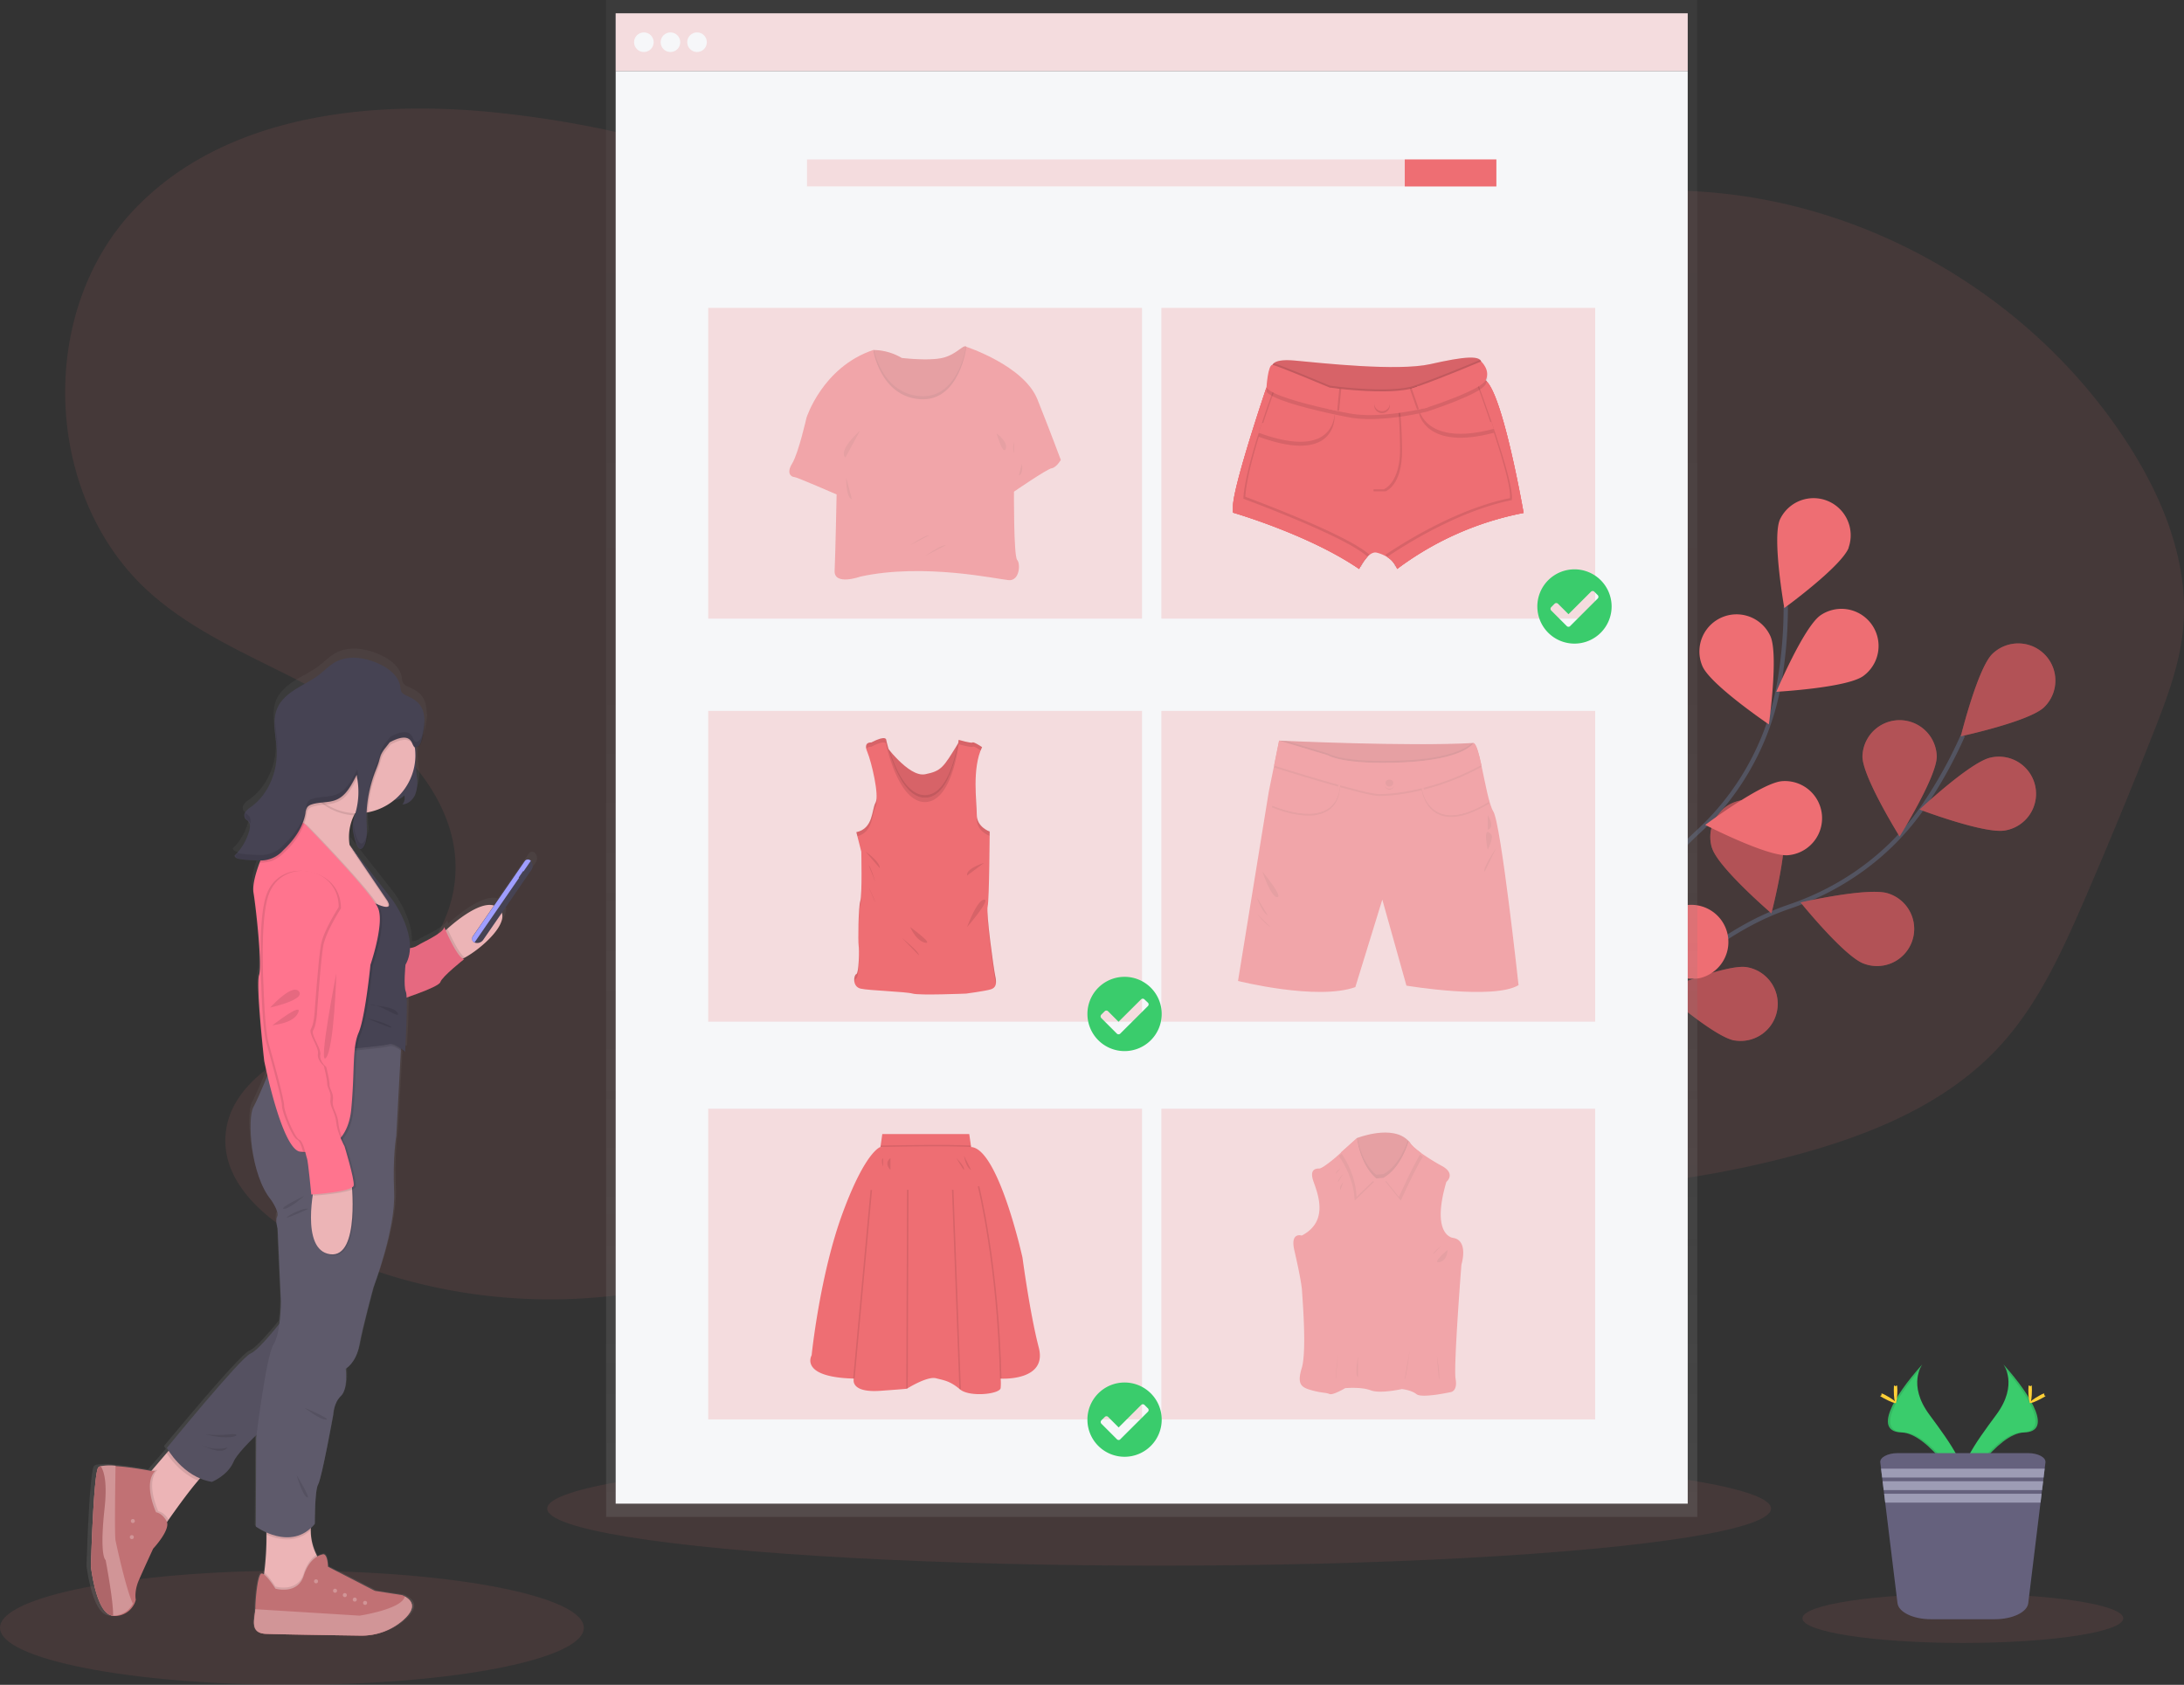 <svg data-name="Layer 1" xmlns="http://www.w3.org/2000/svg" xmlns:xlink="http://www.w3.org/1999/xlink" width="1015.56" height="783.53"><rect width="100%" height="100%" fill="#333333" stroke="none"/><defs><linearGradient id="a" x1="535.54" y1="705.46" x2="535.54" gradientUnits="userSpaceOnUse"><stop offset="0" stop-color="gray" stop-opacity=".25"/><stop offset=".54" stop-color="gray" stop-opacity=".12"/><stop offset="1" stop-color="gray" stop-opacity=".1"/></linearGradient><linearGradient id="b" x1="237.19" y1="818.89" x2="237.19" y2="359.58" xlink:href="#a"/></defs><path d="M637.08 126.32c-42.28 26.74-97.12 25-145.17 11.1s-92.2-38.69-139-56.3a490.89 490.89 0 00-122.13-28.76c-59.67-6.17-126.3 1.34-167.88 44.57-46.3 48.15-42.75 135 7.33 179.18 25.47 22.48 58.83 33.51 87.92 51.06s56 46.7 53.53 80.58c-2.29 31.36-28.95 55.43-56.54 70.53-21.33 11.67-47.6 24.41-50.17 48.58-2.48 23.39 19.6 41.72 40.69 52.14 68.8 34 153.56 33.67 222.09-.86 24.45-12.32 46.93-28.7 72.57-38.3 67.33-25.21 141.51.17 212.8 9.45a469.33 469.33 0 00181-11.91c35.3-9.42 70.74-23.82 95.54-50.65 17.88-19.35 29-43.83 39.49-68q16.73-38.68 32.16-77.9c6.18-15.7 12.26-31.7 13.85-48.5 2.89-30.43-9.28-60.51-25.87-86.2-39.4-60.99-105.71-103.87-177.51-114.76s-147.79 10.4-203.49 56.93" fill="#ee6e73" opacity=".1"/><ellipse cx="135.74" cy="756.99" rx="135.74" ry="26.54" fill="#ee6e73" opacity=".1"/><ellipse cx="538.99" cy="701.56" rx="284.54" ry="26.54" fill="#ee6e73" opacity=".1"/><path d="M732.13 512.6s39.89-70.66 100-91c25.21-8.55 47.22-24.62 62.27-46.58a207.22 207.22 0 0018.38-33.07" fill="none" stroke="#535461" stroke-miterlimit="10" stroke-width="2"/><path d="M950.51 328.89c-6.85 6.64-38.73 13.51-38.73 13.51s7.83-31.65 14.67-38.3a17.273 17.273 0 0124.06 24.79zm-18.03 57.29c-9.36 1.85-39.85-9.71-39.85-9.71s23.77-22.32 33.12-24.18a17.28 17.28 0 116.73 33.89zm-65.7 61.99c-9-3.12-29.5-28.49-29.5-28.49s31.79-7.28 40.8-4.16a17.28 17.28 0 11-11.3 32.65zm-60.21 35.71c-9.41-1.55-33.89-23.11-33.89-23.11s30.1-12.54 39.51-11a17.27 17.27 0 11-5.62 34.08zm59.47-132.11c0 9.54 17.26 37.21 17.26 37.21s17.28-27.66 17.29-37.2a17.28 17.28 0 00-34.55 0zm-69.92 42.63c2.85 9.1 27.59 30.34 27.59 30.34s8.22-31.56 5.37-40.66a17.288 17.288 0 10-33 10.32zm-62.28 50.79c1.27 9.46 22.08 34.57 22.08 34.57s13.43-29.71 12.16-39.17a17.274 17.274 0 10-34.24 4.6z" fill="#ee6e73"/><path d="M950.51 328.89c-6.85 6.64-38.73 13.51-38.73 13.51s7.83-31.65 14.67-38.3a17.273 17.273 0 0124.06 24.79zm-18.03 57.29c-9.36 1.85-39.85-9.71-39.85-9.71s23.77-22.32 33.12-24.18a17.28 17.28 0 116.73 33.89zm-65.7 61.99c-9-3.12-29.5-28.49-29.5-28.49s31.79-7.28 40.8-4.16a17.28 17.28 0 11-11.3 32.65zm-60.21 35.71c-9.41-1.55-33.89-23.11-33.89-23.11s30.1-12.54 39.51-11a17.27 17.27 0 11-5.62 34.08zm59.47-132.11c0 9.54 17.26 37.21 17.26 37.21s17.28-27.66 17.29-37.2a17.28 17.28 0 00-34.55 0zm-69.92 42.63c2.85 9.1 27.59 30.34 27.59 30.34s8.22-31.56 5.37-40.66a17.288 17.288 0 10-33 10.32zm-62.28 50.79c1.27 9.46 22.08 34.57 22.08 34.57s13.43-29.71 12.16-39.17a17.274 17.274 0 10-34.24 4.6z" opacity=".25"/><path d="M734.43 511.19s7.83-80.76 54.49-123.71a123 123 0 0038.06-67.82 207 207 0 003.4-37.66" fill="none" stroke="#535461" stroke-miterlimit="10" stroke-width="2"/><path d="M859.63 254.77c-3.57 8.85-29.93 28-29.93 28s-5.68-32.11-2.11-41a17.27 17.27 0 0132 12.91zm6.72 59.66c-7.8 5.49-40.36 7.28-40.36 7.28s12.69-30 20.49-35.53a17.27 17.27 0 0119.87 28.25zm-34.91 83.28c-9.5.8-38.51-14.09-38.51-14.09s26.11-19.53 35.62-20.33a17.27 17.27 0 112.89 34.42zm-40.6 57.06c-9.23 2.39-40.34-7.38-40.34-7.38s22.44-23.67 31.67-26.06a17.273 17.273 0 018.67 33.44zm.82-144.9c3.87 8.72 30.86 27 30.86 27s4.59-32.28.73-41a17.277 17.277 0 00-31.59 14zm-46.64 67.34c6.3 7.16 37.53 16.55 37.53 16.55s-5.28-32.18-11.57-39.35a17.29 17.29 0 00-26 22.8zm-36.35 71.67c5 8.13 34.19 22.66 34.19 22.66s.24-32.61-4.75-40.74a17.274 17.274 0 10-29.44 18.08z" fill="#ee6e73"/><path fill="url(#a)" d="M281.84 0v705.46h507.4V0h-507.4z"/><path fill="#f6f7f9" d="M286.29 6.19h498.5v26.89h-498.5z"/><path fill="#ee6e73" d="M286.29 6.19h498.5v26.89h-498.5z" opacity=".2"/><path fill="#f6f7f9" d="M286.29 33.08h498.5v666.19h-498.5z"/><circle cx="299.4" cy="19.63" r="4.56" fill="#f6f7f9"/><circle cx="311.76" cy="19.63" r="4.56" fill="#f6f7f9"/><circle cx="324.12" cy="19.63" r="4.56" fill="#f6f7f9"/><path fill="#ee6e73" d="M375.26 74.15h320.55V86.7H375.26z" opacity=".2"/><path fill="#ee6e73" d="M653.22 74.15h42.59V86.7h-42.59z"/><path fill="#ee6e73" opacity=".2" d="M329.32 330.62h201.72v144.49H329.32zm0-187.43h201.72v144.49H329.32zm0 372.42h201.72V660.1H329.32zm210.72-184.99h201.72v144.49H540.04zm0-187.43h201.72v144.49H540.04zm0 372.42h201.72V660.1H540.04z"/><path d="M931.57 634.5s7.14 9.33-3.29 23.41-19 26-15.55 34.76c0 0 15.73-26.16 28.54-26.52s4.39-15.92-9.7-31.65z" fill="#3acc6c"/><path d="M931.57 634.5a11.49 11.49 0 011.46 2.92c12.5 14.68 19.15 28.38 7.14 28.73-11.18.32-24.61 20.32-27.82 25.37a11.06 11.06 0 00.38 1.15s15.73-26.16 28.54-26.52 4.39-15.92-9.7-31.65z" opacity=".1"/><path d="M944.84 646.39c0 3.28-.37 5.94-.82 5.94s-.83-2.66-.83-5.94.46-1.74.92-1.74.73-1.55.73 1.74z" fill="#ffd037"/><path d="M949.39 650.31c-2.88 1.57-5.4 2.52-5.61 2.12s1.94-2 4.82-3.57 1.75-.42 2 0 1.67-.09-1.21 1.45z" fill="#ffd037"/><path d="M893.89 634.5s-7.14 9.33 3.29 23.41 19 26 15.55 34.76c0 0-15.73-26.16-28.54-26.52s-4.41-15.92 9.7-31.65z" fill="#3acc6c"/><path d="M893.89 634.5a11.49 11.49 0 00-1.46 2.92c-12.5 14.68-19.15 28.38-7.14 28.73 11.19.32 24.61 20.32 27.82 25.37a9.11 9.11 0 01-.38 1.15s-15.73-26.16-28.54-26.52-4.41-15.92 9.7-31.65z" opacity=".1"/><path d="M880.62 646.39c0 3.28.37 5.94.83 5.94s.82-2.66.82-5.94-.46-1.74-.91-1.74-.74-1.55-.74 1.74z" fill="#ffd037"/><path d="M876.07 650.31c2.89 1.57 5.4 2.52 5.62 2.12s-1.95-2-4.83-3.57-1.75-.42-2 0-1.67-.09 1.21 1.45z" fill="#ffd037"/><ellipse cx="912.73" cy="752.6" rx="74.6" ry="11.45" fill="#ee6e73" opacity=".1"/><path d="M951.13 680.1l-.36 2.91-.5 4.12-.21 1.71-.5 4.12-.22 1.72-.5 4.11-5.71 46.8c-.51 4.18-7.33 7.43-15.57 7.43H897.9c-8.24 0-15-3.25-15.56-7.43l-5.72-46.82-.5-4.11-.21-1.72-.51-4.12-.21-1.71-.5-4.12-.36-2.91c-.28-2.31 3.45-4.31 8.07-4.31h60.67c4.65 0 8.35 2 8.06 4.33z" fill="#65617d"/><path fill="#9d9cb5" d="M950.77 683.01l-.5 4.11h-75.08l-.5-4.11h76.08zm-.71 5.83l-.5 4.12h-73.65l-.51-4.12h74.66zm-.72 5.83l-.5 4.12h-72.22l-.5-4.12h73.22z"/><path d="M591.61 171.11s-1.83-4.57 10.51-3.43 47.77 5.08 63.09 1.63 24.45-4.55 23.54 0-26.51 14.83-26.51 14.83l-33.15 3.43-24.45-3.89-13.13-7.77z" fill="#ee6e73"/><path d="M688.78 169.31c-.92 4.55-26.51 14.83-26.51 14.83l-33.15 3.43-24.45-3.88-13.12-7.77.09-4.8a2 2 0 01.7-2.21c1.13-1 3.77-1.78 9.81-1.22 12.35 1.14 47.77 5.07 63.09 1.62 12.48-2.81 20.86-4.06 23-2a2 2 0 01.54 2z" opacity=".1"/><path d="M708.48 238.54a143.09 143.09 0 00-58.82 26.05 10.91 10.91 0 00-4.69-5.57 16.47 16.47 0 00-4.76-2c-1.53-.39-3 .54-4.35 1.88a24.63 24.63 0 00-3.87 5.73c-23.31-16-58.67-26.21-58.67-26.21v-3.2c0-.63.11-1.39.23-2.25s.27-1.62.46-2.55c3-15.26 14.86-50.13 14.86-50.13h13.41l26 5.4 29.25-1.79 29.46-6.13 3.82-.8c6.37 5 13.6 40 16.44 54.9.36 1.89.64 3.45.85 4.6.25 1.3.38 2.07.38 2.07z" fill="#ee6e73"/><path d="M578.16 231.93c.77-14.65 12.41-46.4 14.38-51.67h-3.67s-12.56 37-15.11 51.44a.36.36 0 000 .11c-.07.39-.14.77-.19 1.13-.12.86-.2 1.62-.23 2.25v3.2s35.36 10.22 58.67 26.21a24.63 24.63 0 013.87-5.73c-8.91-8.1-42.7-21.3-57.72-26.94zm129.94 4.5c-.09-.51-.2-1.1-.32-1.75-.15-.84-.33-1.79-.53-2.85-2.84-14.92-10.07-49.93-16.44-54.9l-3.82.8c2.32 6.23 17.27 46.91 16 54.85-25 5-50.34 21.25-58 26.44a10.91 10.91 0 014.69 5.57 143.09 143.09 0 0158.82-26.05s-.15-.77-.4-2.11z" fill="#ee6e73"/><path d="M579.08 231.01c.76-14.65 12.41-46.4 14.38-51.66h-3.68s-12.56 37-15.11 51.43v.11q-.11.6-.18 1.14c-.12.86-.2 1.62-.23 2.25v3.2s35.35 10.21 58.67 26.21a24.21 24.21 0 013.86-5.73c-8.91-8.08-42.69-21.31-57.71-26.95z" opacity=".1"/><path d="M578.16 231.93c.77-14.65 12.41-46.4 14.38-51.67h-3.67s-12.56 37-15.11 51.44a.36.36 0 000 .11c-.07.39-.14.77-.19 1.13-.12.86-.2 1.62-.23 2.25v3.2s35.36 10.22 58.67 26.21a24.63 24.63 0 013.87-5.73c-8.91-8.1-42.7-21.3-57.72-26.94z" fill="#ee6e73"/><path d="M707.19 235.51l-.32-1.75c-.16-.84-.33-1.78-.53-2.85-2.83-14.91-10.07-49.92-16.44-54.9l-3.81.81c2.32 6.23 17.27 46.91 16 54.85-25 5-50.35 21.25-58 26.43a10.93 10.93 0 014.69 5.58 142.94 142.94 0 0158.81-26.06s-.15-.75-.4-2.11z" opacity=".1"/><path d="M708.1 236.43c-.09-.51-.2-1.1-.32-1.75-.15-.84-.33-1.79-.53-2.85-2.84-14.92-10.07-49.93-16.44-54.9l-3.82.8c2.32 6.23 17.27 46.91 16 54.85-25 5-50.34 21.25-58 26.44a10.91 10.91 0 014.69 5.57 143.09 143.09 0 0158.82-26.05s-.15-.77-.4-2.11z" fill="#ee6e73"/><path d="M586.85 198.34s23.2 14.6 28.62-6.78l5.16 1.38s1.7 23.69-35.32 10.17z" opacity=".1"/><path d="M586.85 196.51s23.2 14.6 28.62-6.78l5.16 1.38s1.7 23.69-35.32 10.17z" fill="#ee6e73"/><path d="M659.85 192.25s3 17.47 34.79 9l-1.12-3.3s-21.71 9-29.58-6.63z" opacity=".1"/><path d="M659.85 190.42s3 17.47 34.79 9l-1.12-3.3s-21.71 9-29.58-6.63z" fill="#ee6e73"/><path d="M638.69 192.02v36.46h5.64s7.8-2.81 7.62-19.2-1.37-20.8-1.37-20.8z" opacity=".1"/><path d="M637.78 191.11v36.46h5.64s7.8-2.81 7.62-19.2-1.38-20.8-1.38-20.8z" fill="#ee6e73"/><path d="M690.78 178.77c-2.3 4.28-23.18 11.31-26.87 12.52l-.56.18s-1.32.34-3.53.8c-6.72 1.4-21.7 4-33 1.72-1.64-.32-3.34-.67-5.07-1l-4-.87c-13-2.89-26.45-6.67-28.84-10 0 0 .65-10.87 2.84-10.58s26.64 10.58 26.64 10.58l.35.05c.63.08 2.06.26 4.07.49 7.94.87 24.67 2.25 33.67-.16.43-.12.83-.24 1.22-.38.68-.23 1.39-.47 2.12-.74 11.58-4.1 28.92-11.44 28.92-11.44s4.58 4.12 2.04 8.83z" opacity=".1"/><path d="M688.78 169.31c-.92 4.55-26.51 14.83-26.51 14.83l-33.15 3.43-24.45-3.88-13.12-7.77.09-4.8a2 2 0 01.7-2.21c4.35 1.32 26 10.43 26 10.43l.35.05c.63.08 2.06.26 4.07.49 7.94.87 24.67 2.25 33.67-.16.43-.12.83-.24 1.22-.38.68-.22 1.39-.47 2.12-.74 10.47-3.71 25.66-10.07 28.47-11.25a2 2 0 01.54 1.96z" opacity=".1"/><path d="M690.78 176.93c-2.3 4.28-23.18 11.3-26.87 12.51l-.56.19s-1.32.33-3.53.79c-6.72 1.4-21.7 4-33 1.72-1.64-.32-3.34-.67-5.07-1l-4-.87c-13-2.89-26.45-6.67-28.84-10 0 0 .65-10.87 2.84-10.57s26.64 10.57 26.64 10.57l.35.05c.63.08 2.06.27 4.07.49 7.94.87 24.67 2.25 33.67-.16.43-.12.83-.24 1.22-.38.68-.22 1.39-.47 2.12-.74 11.58-4.1 28.92-11.44 28.92-11.44s4.58 4.15 2.04 8.84z" fill="#ee6e73"/><circle cx="642.65" cy="188.48" r="3.66" opacity=".1"/><circle cx="642.65" cy="187.56" r="3.66" fill="#ee6e73"/><path d="M623.68 180.77l-1 10.32-4-.87 1-9.94c.56.1 2 .29 4 .49z" opacity=".1"/><path d="M622.78 180.77l-1 10.32-4-.87 1-9.94c.55.1 2 .29 4 .49z" fill="#ee6e73"/><path d="M663.02 189.44l-.56.19s-1.31.33-3.53.79l-3.41-9.79c.43-.12.84-.24 1.23-.38.68-.22 1.39-.47 2.12-.74z" opacity=".1"/><path d="M663.94 189.44l-.56.19s-1.32.33-3.53.79l-3.41-9.79c.43-.12.83-.24 1.22-.38.68-.22 1.39-.47 2.12-.74z" fill="#ee6e73"/><g opacity=".5"><path d="M406.02 162.77a26.4 26.4 0 0113.29 3.69s12.18 1.48 18.82 0 10-6.64 11.26-5.17 1.29 15.32 1.29 15.32l-5.72 15.32-12.92 9.59-20.48-5.9-6.78-17.33z" fill="#ee6e73"/><path d="M450.68 176.63l-5.72 15.32-12.92 9.59-20.48-5.9-6.78-17.35 1.29-15.5h.3a27.12 27.12 0 0113 3.7s12.18 1.48 18.82 0c6.31-1.4 9.63-6.14 11-5.34a.62.62 0 01.21.16c1.28 1.46 1.28 15.32 1.28 15.32z" opacity=".1"/><path d="M450.68 176.63l-5.72 15.32-12.92 9.59-20.48-5.9-6.78-17.35 1.29-15.5h.3c1.14 4.89 6 20.33 21.48 21.42 15.92 1.11 20.44-17.83 21.38-23.05a.62.62 0 01.21.16c1.24 1.45 1.24 15.31 1.24 15.31z" opacity=".1"/><path d="M406.02 162.77s3.32 21.59 21.78 22.88 21.59-24.36 21.59-24.36 26.76 8.77 33 24.41 10.89 28.19 10.89 28.19-2 3.5-4.25 3.87-17.53 10.89-17.53 10.89-.18 29.9 1.48 31.74 1.11 9.78-3.88 9.41-39.49-8.12-69-1.66c0 0-12.36 4.43-12-2.77s.92-35.43.92-35.43-18.64-8.12-19.74-8.12-3.88-1.46-.93-6.27 6.65-21.22 6.65-21.22 7.4-23.56 31.02-31.56z" fill="#ee6e73"/><path d="M463.41 201.54s5.54 4.06 4.25 7.2-4.25-7.2-4.25-7.2zm8.12 3.9a10 10 0 000 5.51m3.69 4.62s.74 5-1.47 5.53m-73.82-20.85s-10.33 9-6.83 12.55m.37 9.23s-.17 9.41 2.68 10.15m27.03 21.4s7-4.79 8.86-4.61m-1.86 9.6s7.58-5.36 9.61-5" opacity=".1"/></g><g opacity=".5"><path d="M594.78 344.42s60.38 2.86 90.4 1.1l-.66 7.92-53.12 7-15.72-4.84z" fill="#ee6e73"/><path d="M685.22 345.52l-.66 7.92-53.11 7-15.73-4.84-20.94-11.18s1.24.07 3.45.16c13.1.57 60.27 2.41 86.17 1z" opacity=".1"/><path d="M706.12 458.14c-11.66 7-52.13.22-52.13.22l-11.22-40-12.54 40.69c-17.81 6.38-54.55-2.86-54.55-2.86l14.3-88 2.47-12.13 2.33-11.64 22.66 6.82s6.81 4.62 35.19 3.3 32.55-9 32.55-9c1.25.36 2.44 4.77 3.64 10.25 1.74 8 3.51 18.26 5.6 21.65 3.56 5.7 11.7 80.7 11.7 80.7z" fill="#ee6e73"/><path d="M688.86 356.65c-25.3 13.89-47.08 13.51-47.08 13.51-5.39.66-49.33-13.23-49.33-13.23l2.33-11.63 22.66 6.82s6.81 4.62 35.19 3.3 32.55-9 32.55-9c1.29.35 2.48 4.75 3.68 10.23z" opacity=".1"/><path d="M685.22 345.52l-.66 7.92-53.11 7-15.73-4.84-20.94-11.18s1.24.07 3.45.16l19.2 5.78s6.81 4.62 35.19 3.3c22.29-1 29.65-6 31.78-8.09z" opacity=".1"/><path d="M688.86 355.77c-25.3 13.89-47.08 13.51-47.08 13.51-5.39.66-49.33-13.23-49.33-13.23l2.33-11.63 22.66 6.82s6.81 4.62 35.19 3.3 32.55-9 32.55-9c1.29.34 2.48 4.75 3.68 10.23z" fill="#ee6e73"/><circle cx="646.07" cy="364.87" r="2.31" opacity=".1"/><circle cx="646.07" cy="363.99" r="2.31" fill="none" stroke="#ee6e73" stroke-miterlimit="10"/><path d="M587.01 405.35s4.07 12.1 6.93 11.88-6.93-11.88-6.93-11.88zm-2.64 11.88s2.53 7.26 5.17 8.47m-5.17-.88s4 5.06 6.37 6.27m101.04-52.02s3.74 5.61 0 6.82m1.7 2.3c-4.34-5.15-1.66 7-1.66 7s2.77-5.68 1.66-7zm2.19 6.27s-6.6 9.79-5.28 10.89m-82.03-26.07c-8.09 0-16.53-3.66-17-3.88l.36-.81c.16.08 16.31 7.09 25.05 1.83 3.3-2 5.15-5.52 5.51-10.5l.88.07c-.38 5.28-2.38 9-5.94 11.18a17 17 0 01-8.86 2.11z" opacity=".1"/><path d="M608.36 378.4c-8.09 0-16.53-3.66-17-3.88l.36-.8c.16.07 16.31 7.08 25.05 1.82 3.3-2 5.15-5.52 5.51-10.5l.88.07c-.38 5.28-2.38 9-5.94 11.18a17 17 0 01-8.86 2.11z" fill="#ee6e73"/><path d="M674.78 379.94a13.69 13.69 0 01-6-1.29c-6.56-3.16-7.62-10.9-7.67-11.23l.88-.11c0 .08 1.05 7.61 7.18 10.55 5.46 2.63 13.21 1 23-5l.45.75c-6.97 4.22-12.94 6.33-17.84 6.33z" opacity=".1"/><path d="M674.78 379.06a13.69 13.69 0 01-6-1.29c-6.56-3.16-7.62-10.9-7.67-11.23l.88-.11c0 .08 1.05 7.61 7.18 10.55 5.46 2.63 13.21 1 23-5l.45.75c-6.97 4.22-12.94 6.33-17.84 6.33z" fill="#ee6e73"/></g><path d="M411.12 345.77s11.35 15.85 19.06 14.31 8.47-3.23 15.32-14.31l5.62 12.93-6.62 16-7.84 10.15-16.62-2.61-5.38-18.16z" fill="#ee6e73"/><path d="M451.12 358.69l-6.62 16-7.84 10.15-16.62-2.61-5.38-18.16-3.54-18.3s1 1.38 2.56 3.28c3.81 4.55 11.06 12.11 16.5 11 7.6-1.52 8.45-3.19 15.05-13.86l.27-.45z" opacity=".1"/><path d="M451.12 358.69l-6.62 16-7.84 10.15-16.62-2.61-5.38-18.16-3.54-18.3s1 1.38 2.56 3.28c2.48 8 7.81 20.83 16.5 20.72 9.81-.11 13.77-16.36 15.05-23.55l.27-.45z" opacity=".1"/><path d="M405.12 345.3s-3.85-.46-1.85 4.31 5.69 20.46 3.85 23.69-.92 12-8.92 13.7l2.3 9.07s.46 20-.46 22.93-1.08 19.07-.77 20.76.16 12.77-1.07 13.24-2 5.84 2 6.76 21.07 1.39 24.15 2.31 24.92 0 24.92 0 9.23-1.23 11.54-2 2.77-2.61 2-6.15-4.31-29.23-3.54-32.46.93-34.77.93-34.77-6-2-6-7.85-2.31-21.54 2.46-31.38c0 0-3.85-2.64-4.46-2.17s-6.42-1.22-6.42-1.22-3 26.77-15.55 26.92-18.14-26.92-18.14-26.92.11-2.46-6.97 1.23z" fill="#ee6e73"/><path d="M423.27 431.15s2.59 6.31 6.91 7.23-6.91-7.23-6.91-7.23zm-4 4.92s8.36 6.77 8 8.16m-24.77-48.16s6.62 4.46 6.62 7.69m-2.16 6.31s-1.84-6.46-3.07-7.84m0 10.3s2.77 5.54 3.07 7.08m50.62-18.31s-8.61 2.62-7.85 5.85m-.04 24s11.28-13.08 7.89-12.77-7.89 12.77-7.89 12.77zm4.5-52.31c0-2.7-.49-7.5-.55-12.85-.06 6.14.55 11.82.55 14.85 0 5.72 5.73 7.75 6 7.84v-2s-6-1.99-6-7.84zm8.59 77.08a15.57 15.57 0 01.27 1.59 10 10 0 00-.27-3.59c-.66-3-3.34-22.26-3.62-29.78-.3 5.14 2.92 28.42 3.62 31.78zm-63.65-19.95c0-5.49.31-13.06.91-15 .49-1.56.59-7.94.58-13.58 0 5.06-.15 10.2-.58 11.58-.68 2.18-.94 11.56-.91 17zm5.99-88.67c7.07-3.69 6.92-1.23 6.92-1.23s5.54 27.08 18.14 26.92 15.6-26.92 15.6-26.92 5.85 1.69 6.46 1.22 2.66 1 3.79 1.72c.21-.53.43-1.05.68-1.55 0 0-3.85-2.64-4.47-2.17s-6.46-1.22-6.46-1.22-3 26.77-15.55 26.92-18.14-26.92-18.14-26.92.15-2.46-6.92 1.23c0 0-3.13-.36-2.26 3.09.5-1.29 2.21-1.09 2.21-1.09zM398.19 455c1-.37 1.27-7.22 1.21-11-.05 3.8-.4 8.69-1.21 9s-1.2 2-.89 3.63c.16-.86.48-1.49.89-1.63zm8.93-79.7a8.6 8.6 0 00.47-4.11 5.27 5.27 0 01-.47 2.11c-1.85 3.23-.93 12-8.93 13.7l.48 1.88c7.48-1.94 6.64-10.41 8.45-13.58z" opacity=".1"/><path d="M451.56 533.41c-3.78 6.88-42.15 0-42.15 0l.1-.69.76-5.33h40.43l.77 5.32z" fill="#ee6e73"/><path d="M451.56 533.41c-3.78 6.88-42.15 0-42.15 0l.1-.69c1.84 0 29.6-.66 42 0z" opacity=".1"/><path d="M409.41 533.41s-6.88 1.72-17.55 30.62-14.45 66.24-14.45 66.24-6 10.16 19.61 10.84c0 0-2.06 6.71 12.39 5.68s12.37-1.02 12.37-1.02 9.29-5.85 13.42-4.82 6.71 1.38 11.18 5.16 18.76 2.24 18.93-.68a27 27 0 000-4.31s21.85 1.38 17.72-14.45-7.57-41.81-7.57-41.81-11.18-50.75-23.92-51.44-42.13-.01-42.13-.01z" fill="#ee6e73"/><path opacity=".1" d="M396.712 641.132l8.094-87.747.687.063-8.094 87.747zm24.7 4.576l.355-92.39.69.003-.355 92.39zm21.258-92.383l.689-.025 3.449 92.735-.69.026zm22.31 87.795c-1.2-52.85-10.2-89.03-10.31-89.35l.67-.17c.09.36 9.14 36.61 10.33 89.55zm-54.37-102.55s-1.2.69 0 4m3.45-4s-3.27 2.06 0 5.51m30.62-5.51s4.47 4.3 3.44 5.51m.16-6.54s.7 5.16 3.28 6.54"/><g opacity=".5"><path d="M630.9 529.29s16.88-6.72 24.18 1.48-5 18.18-5 18.18l-5.16 10.3-12.14-1.33-2.86-14.24z" fill="#ee6e73"/><path d="M650.08 548.9l-5.16 10.3-12.14-1.29-2.86-14.23 1-14.39.27-.1c2.14-.79 16.59-5.83 23.5 1.11a5.35 5.35 0 01.41.42c7.28 8.16-5.02 18.18-5.02 18.18z" opacity=".1"/><path d="M650.08 548.9l-5.16 10.3-12.14-1.29-2.86-14.23 1-14.39.27-.1c2.09 11.45 7.67 16.28 8.61 17l.14.1 3.43-.28c6.67-3.68 10.19-12.43 11.32-15.74a5.35 5.35 0 01.41.42c7.28 8.19-5.02 18.21-5.02 18.21z" opacity=".1"/><path d="M679.56 588.12s-3.72 47.38-2.71 53.1-2.15 6.15-2.15 6.15-13.46 3-16 1-6.87-2.39-6.87-2.39-10 2.29-14.46.58-11.88-1-11.88-1-5.72 3.44-7.3 2.72-3.58-.43-8.16-1.71-7.16-2.44-4.73-10.31.3-32.78.15-35.79-1.57-10.3-3.58-19 3.43-6.87 3.43-6.87c12.75-6.58 7.45-19.47 5.45-25.19s1.14-6 2.71-6 7.59-5.15 7.59-5.15l2.44-2.19 7.44-6.68c1.85 12.51 7.85 17.76 8.85 18.54l.14.11 3.43-.29c8.3-4.57 11.73-17 11.73-17 1 1.7 3.23 3.64 5.72 5.44a98 98 0 0010.17 6.3c6 3.58 1.58 7.16 1.58 7.16-7.3 24.9 3 26 3 26 7.59 1.12 4.01 12.47 4.01 12.47z" fill="#ee6e73"/><path d="M623.31 543.46s-2.15 1.15-2.15 2.43m3.44 0s-2.86 3-2.36 3.87m2.36.01s-2.15 2.29-1.29 3.58m15.61-3.7l-9 8.69c-.33-9.66-5-17.39-7.3-20.65l7.44-6.68c1.82 12.61 7.87 17.86 8.86 18.64z" opacity=".1"/><path d="M639.78 547.93l-9 8.7c-.32-9.67-5-17.39-7.29-20.66l7.44-6.68c1.85 12.61 7.85 17.86 8.85 18.64z" fill="#ee6e73"/><path d="M661.66 537.88c-3.6 5.62-10.29 20.46-10.29 20.46l-7.16-8.87c8.3-4.58 11.73-17 11.73-17 1 1.66 3.23 3.6 5.72 5.41z" opacity=".1"/><path d="M660.78 536.16c-3.59 5.63-10.29 20.47-10.29 20.47l-7.14-8.86c8.3-4.57 11.73-17 11.73-17 1 1.65 3.23 3.59 5.7 5.39z" fill="#ee6e73"/><path d="M655.52 627.91s-1.53 13-2.41 13.74m15-11.45s1.72 9.3 1 11.45m-37.64-10.88s-1.57 8.73 0 9.73m-9.29-11.02s-1.3 10.31-1 12.17m49.08-62.41s-4 3.15-3.72 4m6.58-1.99s-7.66 6.44-3.83 5.72 3.83-5.72 3.83-5.72z" opacity=".1"/></g><path d="M341 455l.05-.07-.09-.07-.54-.36.11.08a1.79 1.79 0 00-2.36.52l-.22.31-12.15 17.48-2.12 3.11c-6.41-1.93-16.82 6.19-22.09 10.85-.33.29-.64.56-.92.82-.42-.94-.67-1.54-.67-1.54-.26 2.86-10.36 7.15-12.72 8.71a8.5 8.5 0 01-3.52 1.18c.34-10.87-8.07-22.31-8.07-22.31l-20.55-26.15a23.08 23.08 0 012.1-13.87c.17-.34.34-.68.53-1h.1a22.74 22.74 0 00-1.29 6.83c.05 1.77 1.69 10.35 4 10a1.26 1.26 0 001.18-.56c1.84-2.14 2-5.78 1.91-9.15a18.75 18.75 0 01-.33 2.95c.15-2.8-.17-5.76-.17-7.87 0-.84 0-1.67.06-2.51h.51a27.61 27.61 0 0012.55-5.82 6.73 6.73 0 004.72-2.21 4.59 4.59 0 01-.89 4.28c2.75-.13 5.08-2.27 6.14-4.78a16.68 16.68 0 00.78-8 55.59 55.59 0 01-.59-8.13 29.91 29.91 0 00.24-4.43 8.54 8.54 0 00-.24-1.34h.08a2 2 0 001.43-.56c1.14-.88 1.51-2.6 1.8-3.92a33.38 33.38 0 001.06-9.31c-.06.95-.18 1.91-.32 2.86.25-3.6-.25-7.1-2.63-9.71-1.64-1.79-3.93-2.84-6.13-3.89a4.49 4.49 0 01-2-1.43 5.79 5.79 0 01-.62-2.48c-.77-5.26-5.72-8.92-10.65-11-6.34-2.76-14-3.94-20.05-.66-3 1.59-5.3 4.08-8 6.11-3.38 2.57-7.28 4.37-10.89 6.61s-7 5.08-8.77 8.94c-2.65 6-.66 12.8-.33 19.31.53 10.25-3.69 21-12.05 27a10.81 10.81 0 00-2.65 2.29 2.86 2.86 0 00-.22 3.27c.43.56 1.11.88 1.58 1.41.95 1.08.76 2.73.39 4.11a25.77 25.77 0 01-7 11.86c.15 1.06 1.46 1.48 2.53 1.64a58.25 58.25 0 008.55.62h1.23c-.13.33-.27.68-.41 1.05-1.55 4.08-3.56 10.36-2.89 14.2 1 6.06 4.2 33.77 2.62 38.63s2.54 40.1 2.54 40.1.55 2.72 1.5 6.78c-2.47 5.82-5.29 12.28-6.7 14.87-2.84 5.19-1.44 31.69 8.35 43.47 0 0 4 5.72 3 7.79s.18 5.72.18 5.72l1.55 34.29a88.88 88.88 0 01-.72 10.48c-4.18 5.17-10.62 12.71-13.65 13.94-4.69 1.91-39.67 44.34-39.67 44.34s.28.51.83 1.34l-1 1.14-6.71 7.78-.53.61c-1.26-.24-9.65-1.76-16.3-2.24h-.66v-.12a24.88 24.88 0 00-7 .19 2.25 2.25 0 00-1.16.6c-2.27 2.78-3.49 46.42-3.49 46.42s2.42 21.85 10 23.07a4 4 0 001.2.22h.33c5.4-.4 7.88-3.49 9-5.61a8.69 8.69 0 00.75-2s-.88-3.89 1.48-9.26S162 778 162 778s8-8.41 6.57-12.49c.22-.33.48-.69.76-1.1 3-4.28 9.08-12.73 14-18.37.32-.38.64-.73 1-1.08a24.56 24.56 0 005.58 1.61s7.52-2.94 10.31-9.52c1.19-2.8 5.86-7.76 10.83-12.53l-.16 1.27-.17 41.74a29.83 29.83 0 005.14 2.83v1a134 134 0 01-1.08 17.79l-.15.93c-.62-.44-1.16-.59-1.5-.25-1.54 1.56-2.5 11.52-2.59 16.11v.46c-.25 4.58-2.86 11.24 5 11.58 5.88.25 31.23.63 44.79.83a30.15 30.15 0 0020-7.09c4.31-3.69 6.92-8.08 1.05-11.31-.36-.2-.74-.39-1.16-.58l-13-2-22.21-11.34s-.13-6.86-2.8-5.72a7.5 7.5 0 00-2.25.89c-.13-.25-.27-.52-.4-.8a25.55 25.55 0 01-2.74-11.56c0-.36 0-.73.05-1.1a22.09 22.09 0 001.84-1.89s-.17-15.59 1.58-18.53 7.17-32.74 7.17-32.74.17-5.54 3.67-8.83 2.27-12.82 2.27-12.82 4.9-2.6 6.47-11.08 6.65-27 6.65-27 10.49-27.37 9.8-44.68 1-26.33 1-26.33l2.18-40.24v-.62c.87.66 1.46 1.2 1.46 1.2v-.44c.32.27.5.44.5.44s1.12-18.26.74-25.5c6.12-2.08 15.44-5.5 16-7.24.78-2.59 11.28-10.78 11.28-10.78a1.74 1.74 0 01-.64-.24c.33-.15.67-.33 1-.52 6.88-3.68 19.66-14.44 17.51-21l14-20.09A3.41 3.41 0 00341 455z" transform="translate(-92.22 -58.23)" fill="url(#b)"/><path d="M216.21 445.29a9.12 9.12 0 01-3.35 1.27c-4.37.13-8-11.7-8-11.7s1.24-1.26 3.22-3c5.86-5.21 18.15-14.83 23.91-9.45 6.5 6.01-8.21 18.81-15.78 22.88zm-66.43 282.13l-16.13 17.41s-14.92.17-12-8.06a30.09 30.09 0 001.24-5.48 134.65 134.65 0 001.05-17.62c0-3.86-.06-6.57-.06-6.57s23.49-10.29 21.09.43a20.15 20.15 0 00-.48 4.08 25.54 25.54 0 002.68 11.45 25.91 25.91 0 002.61 4.36z" fill="#ecb4b6"/><path d="M149.78 727.42l-16.13 17.41s-14.92.17-12-8.06a30.09 30.09 0 001.24-5.48c2.13 1.65 5.19 6.51 5.19 6.51s10.29 3 13.12-6c1.58-5 4.08-7.53 6-8.74a25.91 25.91 0 002.58 4.36z" opacity=".1"/><path d="M187.2 753.64a29.34 29.34 0 01-19.64 7c-13.3-.19-38.15-.58-43.92-.82-7.72-.34-5.16-6.93-4.91-11.47v-.45c.09-4.55 1-14.41 2.54-15.95s6.81 6.86 6.81 6.86 10.29 3 13.12-6 8.58-9.87 8.58-9.87c2.61-1.13 2.74 5.66 2.74 5.66l21.78 11.23 12.78 2c.41.19.78.38 1.13.57 5.78 3.24 3.22 7.58-1.01 11.24z" fill="#c17174"/><circle cx="146.96" cy="735.39" r=".94" fill="#fff" opacity=".25"/><circle cx="155.8" cy="739.77" r=".94" fill="#fff" opacity=".25"/><circle cx="160.34" cy="741.8" r=".94" fill="#fff" opacity=".25"/><circle cx="169.77" cy="745.42" r=".94" fill="#fff" opacity=".25"/><circle cx="164.97" cy="743.88" r=".94" fill="#fff" opacity=".25"/><path d="M187.2 753.64a29.34 29.34 0 01-19.64 7c-13.3-.19-38.15-.58-43.92-.82-7.72-.34-5.16-6.93-4.91-11.47l48.47 3s19.85-3 21-8.92c5.79 3.21 3.23 7.55-1 11.21z" fill="#c17174"/><path d="M187.2 753.64a29.34 29.34 0 01-19.64 7c-13.3-.19-38.15-.58-43.92-.82-7.72-.34-5.16-6.93-4.91-11.47l48.47 3s19.85-3 21-8.92c5.79 3.21 3.23 7.55-1 11.21z" fill="#fff" opacity=".25"/><path d="M96.97 683.69a33.47 33.47 0 00-4.86 4.88c-4.81 5.58-10.76 14-13.71 18.18-1.14 1.64-1.83 2.67-1.83 2.67l-6.44-.95s-6.94-10.63-6.85-10.88 5.5-11.67 5.5-11.67l2.09-2.45 6.59-7.7 3-3.48s22.32 7.2 16.51 11.4z" fill="#ecb4b6"/><path d="M78.4 706.77c-1.14 1.64-1.83 2.67-1.83 2.67l-6.44-.95s-6.94-10.63-6.85-10.88 5.5-11.69 5.5-11.69l2.09-2.45.68.13h1.64c-5.75 6 .42 19.2.42 19.2s2.66.25 4.79 3.97z" opacity=".1"/><path d="M71.21 720.21s-4.29 9.26-6.61 14.58-1.46 9.17-1.46 9.17a9 9 0 01-.73 2 10.1 10.1 0 01-8.78 5.56h-.42c-7.82-.2-10.3-22.9-10.3-22.9s1.2-43.21 3.43-46a2.14 2.14 0 011.13-.6 24 24 0 016.89-.19c7.07.51 16.16 2.25 16.16 2.25h1.63c-5.75 6 .42 19.21.42 19.21s2.75.25 4.89 4.11-6.25 12.81-6.25 12.81z" fill="#c17174"/><circle cx="61.77" cy="707.35" r=".94" fill="#fff" opacity=".25"/><circle cx="61.3" cy="714.84" r=".94" fill="#fff" opacity=".25"/><path d="M61.78 745.77a10.1 10.1 0 01-8.78 5.56h-.41c-7.82-.2-10.31-22.9-10.31-22.9s1.2-43.21 3.43-46a2.14 2.14 0 011.13-.6 24 24 0 016.89-.19c-.13 7.77-.5 32.32 0 34.76s4.93 22.86 8.05 29.37z" fill="#c17174"/><path d="M61.78 745.77a10.1 10.1 0 01-8.78 5.56h-.41c-7.82-.2-10.31-22.9-10.31-22.9s1.2-43.21 3.43-46a2.14 2.14 0 011.13-.6 24 24 0 016.89-.19c-.13 7.77-.5 32.32 0 34.76s4.93 22.86 8.05 29.37z" fill="#fff" opacity=".25"/><path d="M52.58 751.35c-7.82-.2-10.31-22.9-10.31-22.9s1.2-43.21 3.43-46a2.14 2.14 0 011.13-.6c1.64 2.44 3.08 7.84 1.78 19.72-2.44 22.51.5 23.93.5 23.93s3.67 19.13 3.47 25.85z" fill="#c17174"/><path d="M52.58 751.35c-7.82-.2-10.31-22.9-10.31-22.9s1.2-43.21 3.43-46a2.14 2.14 0 011.13-.6c1.64 2.44 3.08 7.84 1.78 19.72-2.44 22.51.5 23.93.5 23.93s3.67 19.13 3.47 25.85zm163.63-306.06a9.12 9.12 0 01-3.35 1.27c-4.37.13-8-11.7-8-11.7s1.24-1.26 3.22-3c1.43 3.2 5.37 11.83 8.13 13.43z" opacity=".1"/><path d="M188.17 441.03s3.6.26 5.91-1.28 12.22-5.79 12.48-8.62c0 0 5.91 14.4 9.26 14.92 0 0-10.29 8.1-11.06 10.67s-20.84 8.88-20.84 8.88z" fill="#ff748e"/><path d="M188.17 441.03s3.6.26 5.91-1.28 12.22-5.79 12.48-8.62c0 0 5.91 14.4 9.26 14.92 0 0-10.29 8.1-11.06 10.67s-20.84 8.88-20.84 8.88zm-91.2 242.66a33.47 33.47 0 00-4.86 4.88c-7.76-3.25-12.76-9.89-14.66-12.8l3-3.48s22.33 7.2 16.52 11.4z" opacity=".1"/><path d="M133.67 610.77s-12.58 16.81-17.18 18.7-38.89 43.9-38.89 43.9 7.37 13.55 20.92 15.77c0 0 7.37-2.91 10.12-9.43s24.35-24.94 24.35-24.94z" fill="#5e5a6b"/><path d="M133.67 610.77s-12.58 16.81-17.18 18.7-38.89 43.9-38.89 43.9 7.37 13.55 20.92 15.77c0 0 7.37-2.91 10.12-9.43s24.35-24.94 24.35-24.94z" opacity=".1"/><path d="M95.56 667.02a54.84 54.84 0 0011.45 0c6.77-.65 1.67 3.47-11.45 0zm-3.09 4.37s9 5.14 12.48 2.57-3.35 2.48-12.48-2.57zm52.52 36.14a20.15 20.15 0 00-.48 4.08c-6.95 6.31-15.32 4.36-20.55 2.06 0-3.86-.06-6.57-.06-6.57s23.49-10.33 21.09.43z" opacity=".1"/><path d="M186.66 483.82l-.25 4.74-2.14 39.85s-1.72 8.92-1 26.06-9.64 44.3-9.64 44.3-5 18.35-6.52 26.75-6.34 11-6.34 11 1.2 9.43-2.23 12.69-3.6 8.74-3.6 8.74-5.32 29.5-7 32.42-1.55 18.35-1.55 18.35c-11.14 13.2-27.43 1.2-27.43 1.2l.17-41.33s4.63-38.07 8.06-43.39 3.43-19.89 3.43-19.89l-1.53-34s-1.22-3.6-.17-5.66-2.93-7.71-2.93-7.71c-9.61-11.67-11-37.91-8.19-43s11.12-25.72 11.12-25.72l11.47-6.69 20.73.61z" fill="#5e5a6b"/><path d="M137.88 685.92s2.71 9.39 4.89 10.42-4.89-10.42-4.89-10.42zm3.73-31.25s7 5.54 10 5.53-10-5.53-10-5.53z" opacity=".1"/><path d="M183.92 422.51v11.32l-7.47-3.22-7.45-3.21-16.22-15.95s-12.83-8.33-19.69-15.92c-3.92-4.33-5.89-8.42-2.44-10.58a21.5 21.5 0 004.49-3.93 73.82 73.82 0 008.94-13.2c.11-.19.22-.38.32-.57 3.34-6.13 5.55-11.36 5.55-11.36s9.4 3 15.44 7.28c.49.34.95.69 1.39 1.05 3.37 2.76 5.05 6 1.94 9.16a24 24 0 00-2.21 2.64 21.67 21.67 0 00-1.38 2.16c-.18.34-.36.67-.52 1a23.06 23.06 0 00-2.06 13.73z" fill="#ecb4b6"/><path d="M182.55 341.77c.39.68.93 1.26 1.29 1.95a9.37 9.37 0 01.57 4.8 27.3 27.3 0 00.5 7.66c.53 2.26 1.52 4.44 1.6 6.76.11 3.27-1.59 6.3-3.23 9.13a6.57 6.57 0 004.7-2.19 4.56 4.56 0 01-.86 4.23c2.69-.13 5-2.25 6-4.73a16.49 16.49 0 00.77-8 54.6 54.6 0 01-.58-8.05 29.43 29.43 0 00.23-4.39c-.25-2.91-2-5.44-3.76-7.8l-3.48-4.78a2.46 2.46 0 00-1-.91c-3.29-1.4-3.67 4.66-2.75 6.32z" fill="#464353"/><path d="M168.78 373.38a24 24 0 00-2.21 2.64 21.67 21.67 0 00-1.38 2.16c-.18.34-.36.67-.52 1a27 27 0 01-20.21-10.92c-.11-.15-.22-.3-.32-.46.11-.19.22-.38.32-.57 3.34-6.13 5.55-11.36 5.55-11.36s9.4 3 15.44 7.28c.49.34.95.69 1.39 1.05 3.33 2.78 5.01 5.98 1.94 9.18z" opacity=".1"/><path d="M193.16 351.21a27 27 0 01-22.11 26.56 27.31 27.31 0 01-4.9.44h-1a27 27 0 1128-27z" fill="#ecb4b6"/><path d="M169.69 417.97s13.6 7.67 10.12 1.2l-17.75-26.24 20.15 25.89s12.86 17.67 5.83 29.84c0 0-1 10.12.17 12.52s-.34 28-.34 28-4.81-4.46-7.38-3.61-20.71 2.37-20.71 2.37z" opacity=".1"/><path d="M186.66 483.82l-.25 4.74c-1.63-1.18-3.9-2.5-5.41-2-2.57.86-20.74 2.41-20.74 2.41l.83-5.91z" opacity=".1"/><path d="M170.2 417.97s13.61 7.67 10.12 1.2l-17.75-26.24 20.15 25.89s12.86 17.67 5.83 29.84c0 0-1 10.12.17 12.52s-.34 28-.34 28-4.8-4.46-7.37-3.61-20.75 2.41-20.75 2.41z" fill="#464353"/><path d="M177.47 431.12c-.79 8.25-4.18 18.06-4.18 18.06s-2.4 24.35-5.51 31.59-1.72 17.15-3.43 35.5c-.62 6.61-2.75 11.15-5.62 14.21-4.72 5-11.46 6.09-16.78 5.78l-1.26-.1c-8.58-.85-16.81-42.18-16.81-42.18s-3.94-35.16-2.4-40-1.52-32.21-2.55-38.21c-.66-3.81 1.31-10 2.83-14.06.89-2.34 1.62-4 1.62-4s2.92-9.26 7.72-14.06a7.08 7.08 0 015.09-2.14 12.73 12.73 0 016.35 2 1.77 1.77 0 01.22.15s31.22 31.9 34.13 39.27c.81 2.07.89 5.01.58 8.19z" opacity=".1"/><path d="M176.45 430.61c-.8 8.24-4.19 18.05-4.19 18.05s-2.4 24.36-5.49 31.56-1.71 17.15-3.43 35.5c-.62 6.6-2.75 11.14-5.62 14.21-4.72 5-11.46 6.08-16.78 5.78l-1.26-.1c-8.58-.86-16.81-42.19-16.81-42.19s-3.94-35.15-2.4-39.95-1.54-32.24-2.57-38.25c-.66-3.8 1.31-10 2.83-14.06.89-2.34 1.62-3.95 1.62-3.95s2.92-9.26 7.72-14.06a7 7 0 015.09-2.13 12.52 12.52 0 016.35 2l.22.14s31.22 31.9 34.13 39.27c.81 2.05.92 5 .59 8.18z" fill="#ff748e"/><path d="M141.48 556.15s-7.08 6.3-9.52 6 9.52-6 9.52-6zm1.88 6.05s-7.46 3.46-9.69 4 6.81-4.89 9.69-4zm28.86-94.67s11.06.13 12.73 3.6-9.17-5.02-12.73-3.6zm-1.55 6.04s8.49 1.8 11.06 3.86-11.06-3.86-11.06-3.86zm-14.27-20.96s-1 34.85-4.82 39.36 4.82-39.36 4.82-39.36zm-9.52 98.52s-7.1 30.74 7.14 32.64 9.84-35 9.84-35z" opacity=".1"/><path d="M146.36 550.62s-7.06 30.74 7.15 32.66 9.83-35 9.83-35z" fill="#ecb4b6"/><path d="M192.99 348.23a10.41 10.41 0 01-1-1.87c-1.89-3.94-6.75-2-10.31-.13l-1.9 2.45a15.25 15.25 0 00-2.17 3.35 25.35 25.35 0 00-.91 3c-.49 1.74-1.21 3.4-1.86 5.1a59.29 59.29 0 00-3.79 17.64 27.31 27.31 0 01-4.9.44h-.12v-.12c.18-.68.33-1.37.47-2.06a35.68 35.68 0 00.27-11.8v-.26c-.13-.87-.3-1.75-.37-2.62-.33.6-.65 1.21-1 1.83-2.15 4-4.41 8-8.47 9.75a17.37 17.37 0 01-5.15 1.16 29.38 29.38 0 00-6.44 1.07 4 4 0 00-1.87 1.13 5.52 5.52 0 00-.94 2.82 22.73 22.73 0 01-1 3.91 34.28 34.28 0 01-8.4 12.52l-.93.9a17.41 17.41 0 01-5.56 3.85 17 17 0 01-5.89.88c.89-2.34 1.62-3.95 1.62-3.95s2.92-9.26 7.72-14.06a7 7 0 015.09-2.13 75.53 75.53 0 009.26-13.77 27 27 0 1148.57-19z" opacity=".1"/><path d="M194.71 327.16c-1.6-1.78-3.85-2.82-6-3.85a4.57 4.57 0 01-1.95-1.42 5.94 5.94 0 01-.6-2.45c-.75-5.22-5.61-8.83-10.44-10.95-6.22-2.73-13.69-3.9-19.66-.66-2.9 1.58-5.19 4.05-7.81 6.06-3.32 2.54-7.14 4.32-10.68 6.54s-6.92 5-8.6 8.86c-2.6 5.9-.65 12.67-.32 19.11.51 10.16-3.62 20.77-11.82 26.78a10.32 10.32 0 00-2.6 2.27 2.85 2.85 0 00-.21 3.23c.41.56 1.09.88 1.54 1.4.94 1.07.75 2.7.38 4.08a25.52 25.52 0 01-6.86 11.73c.14 1.06 1.42 1.47 2.47 1.63a56.1 56.1 0 008.39.61 14.1 14.1 0 0011.73-4.73c5-4.7 9.23-10.57 10.36-17.33a5.71 5.71 0 01.94-2.82 4.23 4.23 0 011.87-1.13c3.73-1.28 8-.65 11.59-2.23 4.68-2 7-7 9.45-11.58.08.87.24 1.75.38 2.63a35.56 35.56 0 01-.7 14.12c-.67 2.61-1.64 5.21-1.57 7.9.05 2 2.08 12.45 4.75 9.32s1.69-10.05 1.69-13.93a59.55 59.55 0 013.93-21.25c.64-1.69 1.37-3.36 1.86-5.1a27.33 27.33 0 01.9-3 15.67 15.67 0 012.18-3.35l1.91-2.45c3.56-1.89 8.42-3.81 10.31.13.72 1.51 1.11 3.18 3 1.71 1.11-.87 1.47-2.58 1.76-3.88 1.19-5.45 2.17-11.86-1.57-16z" fill="#464353"/><path d="M158.52 421.57c-.73-18.47-26.58-22.29-32.61-4.82a2.53 2.53 0 00-.12.36c-3.95 11.83-2.23 41.79-2.23 41.79s.51 20.12 2.4 26.81 7.2 25.89 7.2 29 4.93 14.92 7 15.78 3.12 7.54 3.63 8.74 2 16.81 2 16.81 19.38-1.2 19.72-4.29-4.29-18.18-4.29-18.18-3.41-6.17-3.85-11.14-3.12-7.23-2.59-10.66-1.55-5.14-1.55-7.37-1.54-8.23-1.54-8.23-3.26-2.58-2.74-5.66-4.63-9.26-3.26-11.49 1.71-7.72 1.71-7.72 1.72-24.69 2.92-31.38 8.23-17.49 8.23-17.49l-.03-.86z" opacity=".1"/><path d="M157.72 529.93c-4.72 5-11.46 6.08-16.78 5.78-.62-2.34-1.52-5.22-2.83-5.76-2.08-.86-7-12.69-7-15.77s-5.31-22.3-7.2-29-2.4-26.8-2.4-26.8-1.72-30 2.23-41.8c0-.11.07-.23.12-.35 6-17.48 31.88-13.65 32.61 4.82v.85s-7 10.8-8.23 17.49-2.9 31.38-2.9 31.38-.35 5.49-1.72 7.72 3.77 8.41 3.26 11.49 2.74 5.66 2.74 5.66 1.54 6 1.54 8.24 2.06 3.94 1.55 7.37 2.23 5.66 2.67 10.63a27.72 27.72 0 002.34 8.05z" opacity=".1"/><path d="M157.49 421.06c-.73-18.47-26.58-22.29-32.61-4.82l-.12.35c-3.95 11.84-2.23 41.8-2.23 41.8s.51 20.11 2.4 26.8 7.2 25.9 7.2 29 4.93 14.92 7 15.78 3.12 7.55 3.63 8.75 2 16.8 2 16.8 19.38-1.2 19.72-4.28-4.28-18.18-4.28-18.18-3.42-6.18-3.86-11.15-3.18-7.2-2.66-10.63-1.55-5.15-1.55-7.38-1.54-8.23-1.54-8.23-3.26-2.57-2.74-5.66-4.63-9.26-3.26-11.49 1.71-7.71 1.71-7.71 1.72-24.7 2.92-31.39 8.23-17.49 8.23-17.49.06-.32.04-.87z" fill="#ff748e"/><path d="M125.66 468.56c.51-.52 10.29-11.32 13.37-7.46s-13.37 7.46-13.37 7.46zm.9 8.36c.38-.39 9.77-.77 12.09-6s-12.09 6-12.09 6zm-10.7-94.84a2.65 2.65 0 01.51.93 4 4 0 00-.51-3.5c-.46-.53-1.13-.84-1.55-1.4 0 0-.05-.09-.08-.14a2.65 2.65 0 00.08 2.71c.47.56 1.09.88 1.55 1.4zm13.09-33.31v-2.92c-.18-3.5-.83-7.09-1-10.6-.21 4.3.75 8.81 1 13.17 0 .1-.01.21 0 .35zm40.08 42.94c-2.38 2.79-4.25-5.24-4.66-8.41a13.19 13.19 0 00-.09 1.66c.06 2 2.08 12.45 4.75 9.32 1.81-2.12 2-5.73 1.88-9.06-.13 2.55-.53 4.91-1.88 6.49zm-2.48-28.77a34.41 34.41 0 01.37 4.06 35.14 35.14 0 00-.37-6.64c-.13-.87-.3-1.75-.38-2.63-2.47 4.62-4.76 9.56-9.44 11.59-3.63 1.57-7.86.95-11.59 2.23a4 4 0 00-1.87 1.13 5.58 5.58 0 00-.94 2.82c-1.14 6.76-5.38 12.63-10.37 17.33a14.1 14.1 0 01-11.73 4.73 57.32 57.32 0 01-8.38-.61 6.33 6.33 0 01-1.26-.33c-.39.44-.8.86-1.22 1.27.14 1.06 1.43 1.47 2.48 1.63a56 56 0 008.38.61 14.1 14.1 0 0011.73-4.73c5-4.7 9.23-10.57 10.37-17.33a5.61 5.61 0 01.94-2.82 4.12 4.12 0 011.87-1.13c3.73-1.28 8-.65 11.59-2.23 4.68-2 7-7 9.44-11.58.08.87.25 1.75.38 2.63zm30.02-22.35c-.29 1.3-.66 3-1.77 3.88-1.88 1.46-2.26-.2-3-1.71-1.89-3.94-6.75-2-10.31-.13l-1.91 2.45a15.25 15.25 0 00-2.17 3.35 23.57 23.57 0 00-.9 3c-.5 1.74-1.22 3.4-1.87 5.09a59.85 59.85 0 00-3.92 21.25v1.06a59.7 59.7 0 013.91-19.73c.65-1.69 1.37-3.36 1.87-5.1a23.57 23.57 0 01.9-3 15.25 15.25 0 012.17-3.35l1.91-2.45c3.56-1.89 8.42-3.81 10.31.13.73 1.51 1.11 3.18 3 1.71 1.11-.87 1.48-2.58 1.77-3.88a33.91 33.91 0 001-9.22 44.09 44.09 0 01-.99 6.65z" opacity=".1"/><path d="M219.96 437.95l.53.36a2.12 2.12 0 01-.55-3l23.84-34.54a2.11 2.11 0 012.95-.54l-.53-.37a3.41 3.41 0 01.87 4.74l-22.37 32.47a3.42 3.42 0 01-4.74.88z" fill="#464353"/><path d="M246.456 399.99l.403.279-26.241 38.096-.404-.278a1.74 1.74 0 01-.446-2.42l24.262-35.222a1.74 1.74 0 012.42-.446z" fill="#9f9eff"/><rect x="334.37" y="463.08" width=".43" height="3.77" rx=".17" ry=".17" transform="rotate(34.56 382.104 287.678)" fill="#464353"/><path d="M749.4 282a17.27 17.27 0 11-17.27-17.23A17.27 17.27 0 01749.4 282zm-19.27 9.14l12.82-12.81a1.12 1.12 0 000-1.57l-1.58-1.58a1.1 1.1 0 00-1.57 0l-10.45 10.45-4.88-4.86a1.13 1.13 0 00-1.58 0l-1.57 1.58a1.1 1.1 0 000 1.57l7.24 7.24a1.1 1.1 0 001.57 0zm-189.94 180.4a17.27 17.27 0 11-17.27-17.27 17.27 17.27 0 0117.27 17.27zm-19.27 9.14l12.86-12.81a1.11 1.11 0 000-1.58l-1.62-1.52a1.11 1.11 0 00-1.58 0l-10.45 10.4-4.88-4.88a1.1 1.1 0 00-1.57 0l-1.58 1.57a1.13 1.13 0 000 1.58l7.24 7.24a1.11 1.11 0 001.58 0zm19.27 179.52a17.27 17.27 0 11-17.27-17.27 17.27 17.27 0 0117.27 17.27zm-19.27 9.14l12.86-12.81a1.11 1.11 0 000-1.58l-1.57-1.57a1.11 1.11 0 00-1.58 0l-10.45 10.45-4.88-4.88a1.1 1.1 0 00-1.57 0l-1.58 1.57a1.13 1.13 0 000 1.58l7.24 7.24a1.11 1.11 0 001.58 0z" fill="#3acc6c"/></svg>
